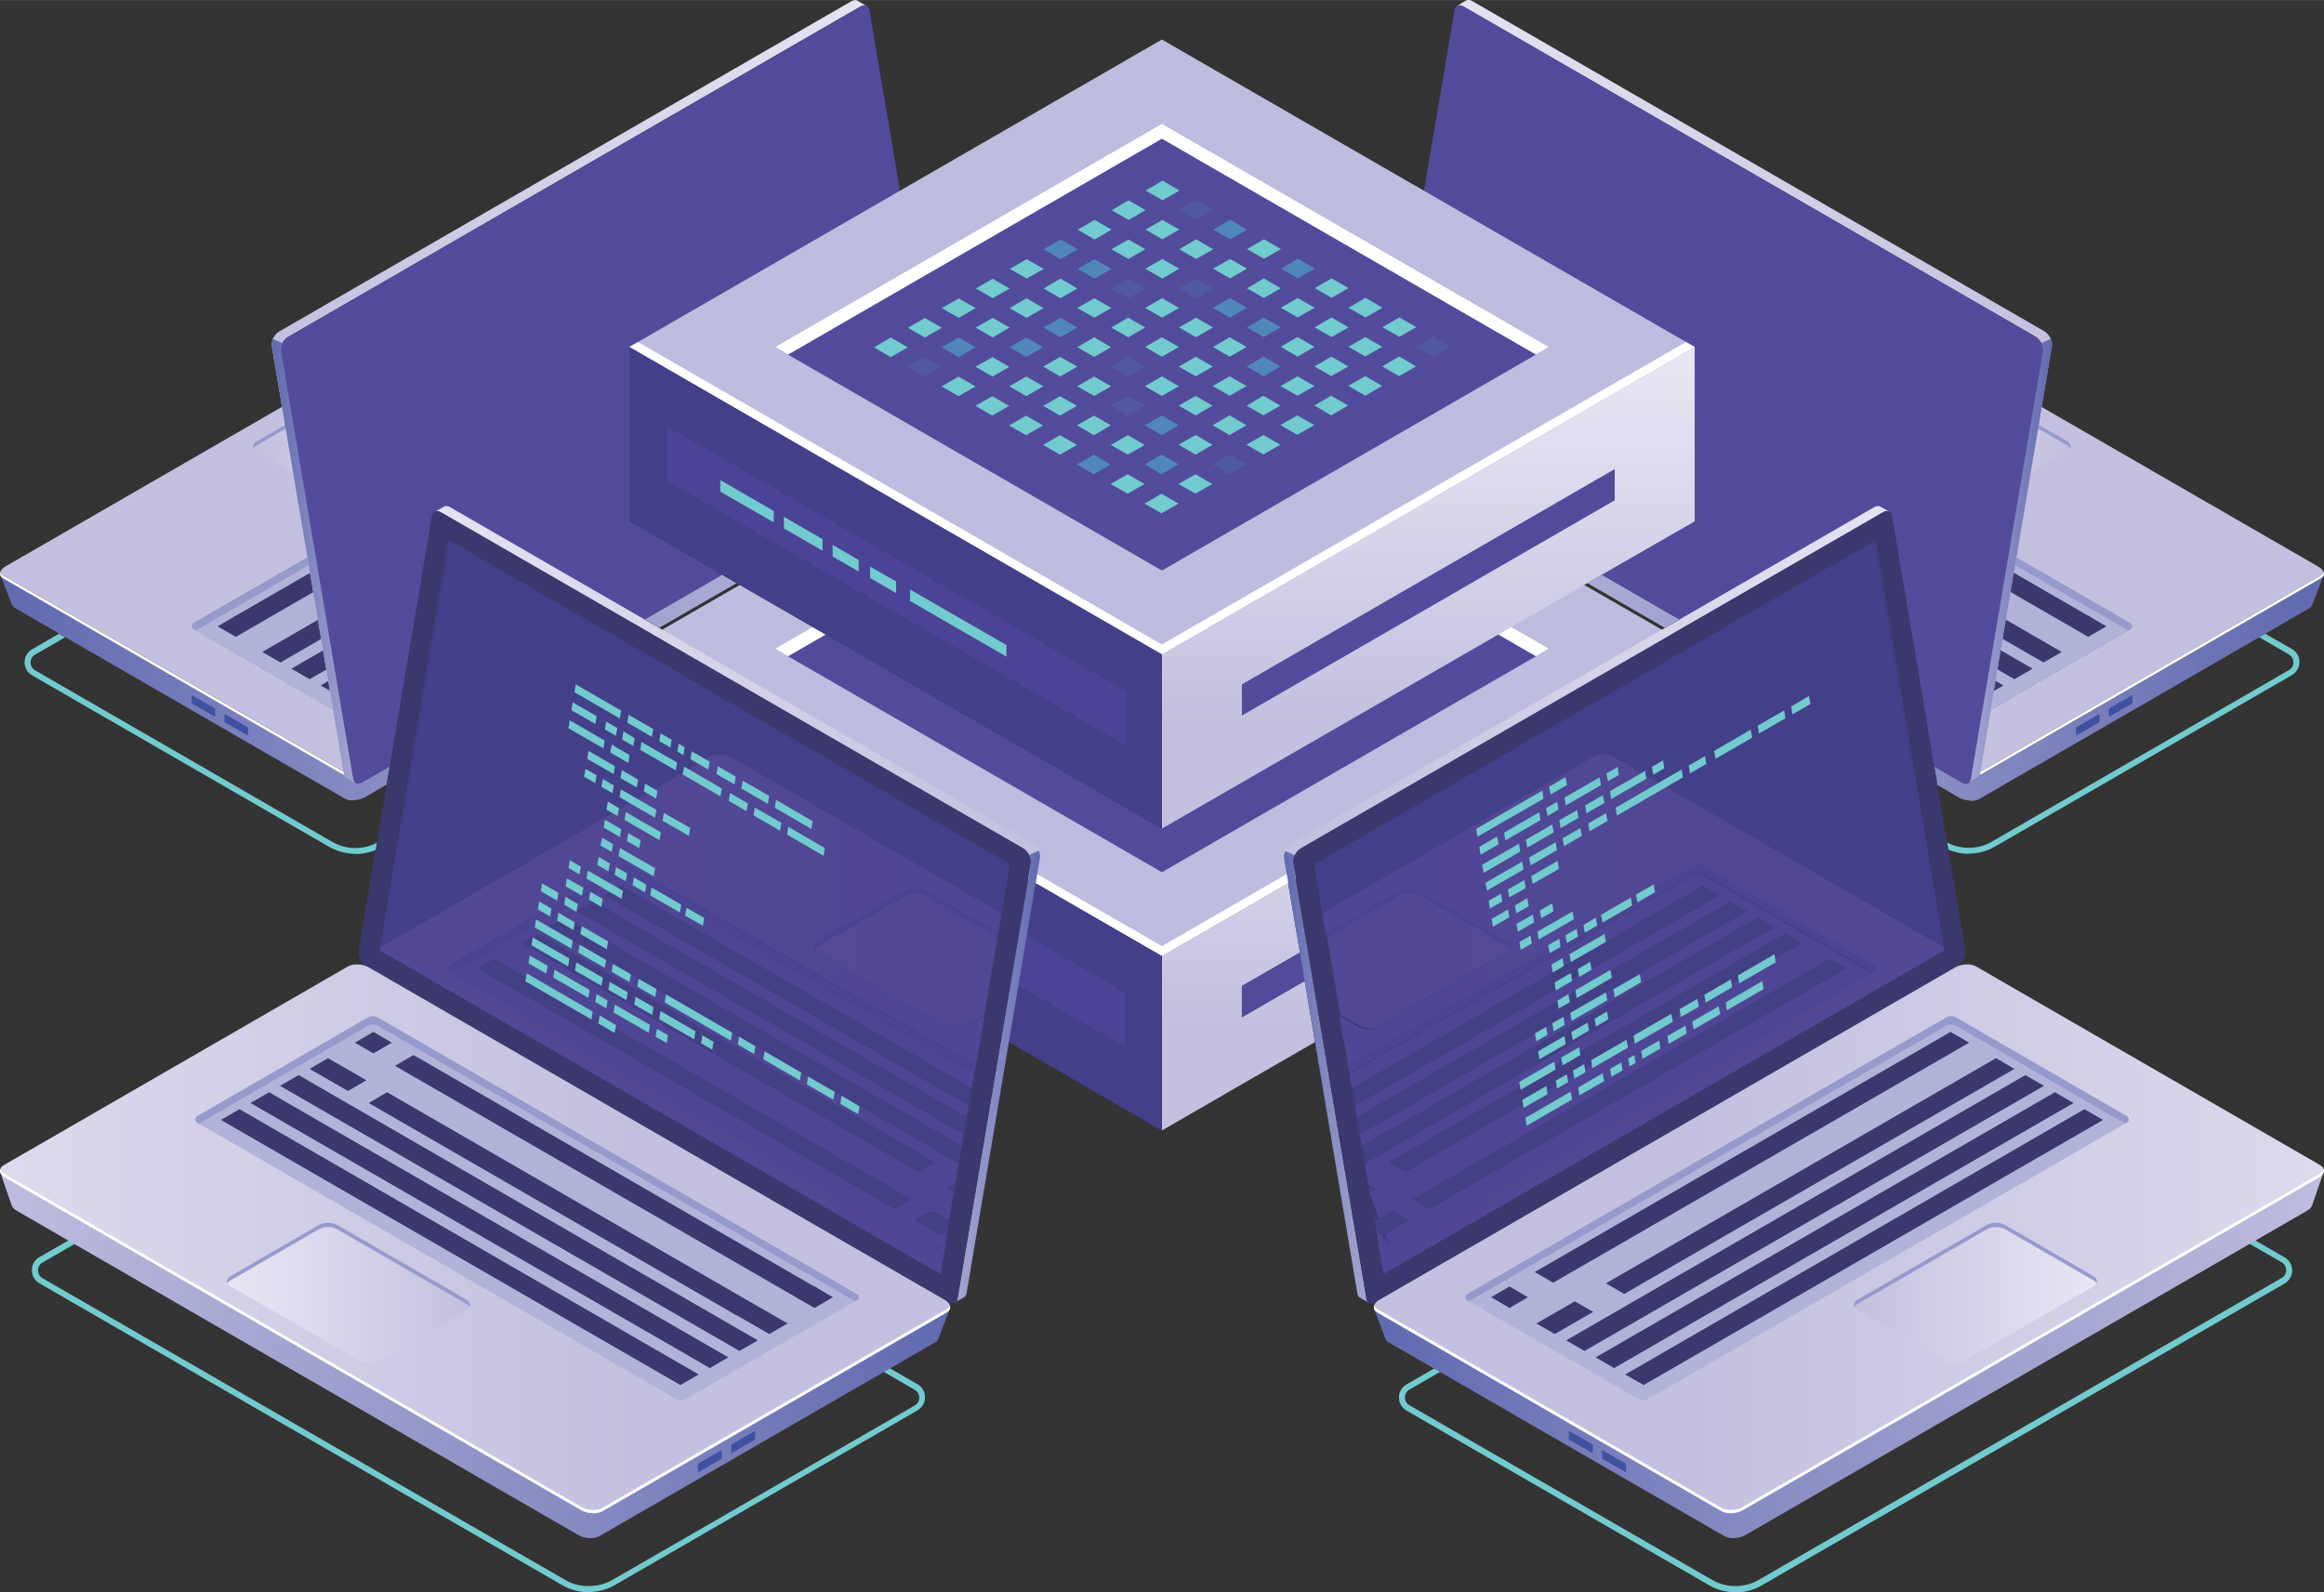 <?xml version="1.0" encoding="UTF-8"?>
<!DOCTYPE svg PUBLIC "-//W3C//DTD SVG 1.1//EN" "http://www.w3.org/Graphics/SVG/1.1/DTD/svg11.dtd">
<!-- Creator: CorelDRAW -->
<svg xmlns="http://www.w3.org/2000/svg" xml:space="preserve" width="5.069in" height="3.474in" version="1.1" style="shape-rendering:geometricPrecision; text-rendering:geometricPrecision; image-rendering:optimizeQuality; fill-rule:evenodd; clip-rule:evenodd"
viewBox="0 0 112.45 77.06"
 xmlns:xlink="http://www.w3.org/1999/xlink"
 xmlns:xodm="http://www.corel.com/coreldraw/odm/2003">
 <rect x="0" y="0" width="112.45" height="77.06" fill="#333333" stroke="none"/>
 <defs>
  <style type="text/css">
   <![CDATA[
    .fil3 {fill:white;fill-rule:nonzero}
    .fil18 {fill:#BFBDDF;fill-rule:nonzero}
    .fil5 {fill:#B1B3D9;fill-rule:nonzero}
    .fil6 {fill:#979ACC;fill-rule:nonzero}
    .fil22 {fill:#72CBCE;fill-rule:nonzero}
    .fil25 {fill:#5186BA;fill-rule:nonzero}
    .fil24 {fill:#5058A4;fill-rule:nonzero}
    .fil11 {fill:#524B9C;fill-rule:nonzero}
    .fil36 {fill:#4E4695;fill-rule:nonzero}
    .fil21 {fill:#4B4395;fill-rule:nonzero}
    .fil35 {fill:#4B4393;fill-rule:nonzero}
    .fil4 {fill:#3E51A0;fill-rule:nonzero}
    .fil20 {fill:#433F89;fill-rule:nonzero}
    .fil37 {fill:#433F85;fill-rule:nonzero}
    .fil7 {fill:#3A386D;fill-rule:nonzero}
    .fil8 {fill:url(#id0)}
    .fil29 {fill:url(#id1)}
    .fil43 {fill:url(#id2)}
    .fil41 {fill:url(#id3)}
    .fil15 {fill:url(#id4)}
    .fil23 {fill:url(#id5)}
    .fil31 {fill:url(#id6)}
    .fil10 {fill:url(#id7)}
    .fil17 {fill:url(#id8)}
    .fil19 {fill:url(#id9)}
    .fil34 {fill:url(#id10)}
    .fil13 {fill:url(#id11)}
    .fil32 {fill:url(#id12)}
    .fil28 {fill:url(#id13)}
    .fil46 {fill:url(#id14)}
    .fil9 {fill:url(#id15)}
    .fil45 {fill:url(#id16)}
    .fil27 {fill:url(#id17)}
    .fil16 {fill:url(#id18)}
    .fil44 {fill:url(#id19)}
    .fil1 {fill:url(#id20)}
    .fil40 {fill:url(#id21)}
    .fil39 {fill:url(#id22)}
    .fil33 {fill:url(#id23)}
    .fil42 {fill:url(#id24)}
    .fil30 {fill:url(#id25)}
    .fil14 {fill:url(#id26)}
    .fil2 {fill:url(#id27)}
    .fil26 {fill:url(#id28)}
    .fil12 {fill:url(#id29)}
    .fil0 {fill:url(#id30)}
    .fil38 {fill:url(#id31)}
   ]]>
  </style>
  <linearGradient id="id0" gradientUnits="userSpaceOnUse" x1="12.31" y1="21.03" x2="23.76" y2="21.03">
   <stop offset="0" style="stop-opacity:1; stop-color:#C4C1E0"/>
   <stop offset="1" style="stop-opacity:1; stop-color:#E9E7F4"/>
  </linearGradient>
  <linearGradient id="id1" gradientUnits="userSpaceOnUse" x1="66.48" y1="61.49" x2="112.43" y2="61.49">
   <stop offset="0" style="stop-opacity:1; stop-color:#606AAF"/>
   <stop offset="1" style="stop-opacity:1; stop-color:#BFBDDF"/>
  </linearGradient>
  <linearGradient id="id2" gradientUnits="userSpaceOnUse" xlink:href="#id0" x1="22.68" y1="62.57" x2="11.03" y2="62.57">
  </linearGradient>
  <linearGradient id="id3" gradientUnits="userSpaceOnUse" xlink:href="#id1" x1="45.97" y1="61.49" x2="0.01" y2="61.49">
  </linearGradient>
  <linearGradient id="id4" gradientUnits="userSpaceOnUse" xlink:href="#id0" x1="100.14" y1="21.03" x2="88.69" y2="21.03">
  </linearGradient>
  <linearGradient id="id5" gradientUnits="userSpaceOnUse" xlink:href="#id0" x1="69.11" y1="34.9" x2="69.11" y2="17.29">
  </linearGradient>
  <linearGradient id="id6" gradientUnits="userSpaceOnUse" xlink:href="#id0" x1="89.77" y1="62.57" x2="101.42" y2="62.57">
  </linearGradient>
  <linearGradient id="id7" gradientUnits="userSpaceOnUse" xlink:href="#id1" x1="13.17" y1="27.15" x2="18.65" y2="27.15">
  </linearGradient>
  <linearGradient id="id8" gradientUnits="userSpaceOnUse" xlink:href="#id1" x1="99.28" y1="27.15" x2="93.8" y2="27.15">
  </linearGradient>
  <linearGradient id="id9" gradientUnits="userSpaceOnUse" xlink:href="#id0" x1="69.11" y1="49.5" x2="69.11" y2="31.89">
  </linearGradient>
  <linearGradient id="id10" gradientUnits="userSpaceOnUse" x1="61.33" y1="46.4" x2="73.1" y2="46.4">
   <stop offset="0" style="stop-opacity:1; stop-color:#4F4695"/>
   <stop offset="1" style="stop-opacity:1; stop-color:#544996"/>
  </linearGradient>
  <linearGradient id="id11" gradientUnits="userSpaceOnUse" xlink:href="#id1" x1="112.44" y1="26.02" x2="67.28" y2="26.02">
  </linearGradient>
  <linearGradient id="id12" gradientUnits="userSpaceOnUse" xlink:href="#id10" x1="64.35" y1="49.77" x2="110.33" y2="49.77">
  </linearGradient>
  <linearGradient id="id13" gradientUnits="userSpaceOnUse" xlink:href="#id1" x1="62.13" y1="52.11" x2="67.7" y2="52.11">
  </linearGradient>
  <linearGradient id="id14" gradientUnits="userSpaceOnUse" xlink:href="#id10" x1="51.12" y1="46.4" x2="39.35" y2="46.4">
  </linearGradient>
  <linearGradient id="id15" gradientUnits="userSpaceOnUse" xlink:href="#id0" x1="13.19" y1="18.95" x2="45.12" y2="18.95">
  </linearGradient>
  <linearGradient id="id16" gradientUnits="userSpaceOnUse" xlink:href="#id10" x1="51.1" y1="46.4" x2="39.41" y2="46.4">
  </linearGradient>
  <linearGradient id="id17" gradientUnits="userSpaceOnUse" xlink:href="#id0" x1="62.15" y1="43.77" x2="94.66" y2="43.77">
  </linearGradient>
  <linearGradient id="id18" gradientUnits="userSpaceOnUse" xlink:href="#id0" x1="99.26" y1="18.95" x2="67.32" y2="18.95">
  </linearGradient>
  <linearGradient id="id19" gradientUnits="userSpaceOnUse" xlink:href="#id10" x1="48.1" y1="49.77" x2="2.12" y2="49.77">
  </linearGradient>
  <linearGradient id="id20" gradientUnits="userSpaceOnUse" xlink:href="#id1" x1="0.01" y1="26.02" x2="45.17" y2="26.02">
  </linearGradient>
  <linearGradient id="id21" gradientUnits="userSpaceOnUse" xlink:href="#id1" x1="50.32" y1="52.11" x2="44.75" y2="52.11">
  </linearGradient>
  <linearGradient id="id22" gradientUnits="userSpaceOnUse" xlink:href="#id0" x1="50.3" y1="43.77" x2="17.79" y2="43.77">
  </linearGradient>
  <linearGradient id="id23" gradientUnits="userSpaceOnUse" xlink:href="#id10" x1="61.35" y1="46.4" x2="73.04" y2="46.4">
  </linearGradient>
  <linearGradient id="id24" gradientUnits="userSpaceOnUse" xlink:href="#id0" x1="30.5" y1="59.96" x2="-15.31" y2="59.96">
  </linearGradient>
  <linearGradient id="id25" gradientUnits="userSpaceOnUse" xlink:href="#id0" x1="81.95" y1="59.96" x2="127.76" y2="59.96">
  </linearGradient>
  <linearGradient id="id26" gradientUnits="userSpaceOnUse" xlink:href="#id0" x1="97.26" y1="24.51" x2="52.21" y2="24.51">
  </linearGradient>
  <linearGradient id="id27" gradientUnits="userSpaceOnUse" xlink:href="#id0" x1="15.19" y1="24.51" x2="60.24" y2="24.51">
  </linearGradient>
  <radialGradient id="id28" gradientUnits="userSpaceOnUse" gradientTransform="matrix(7.64 -0 -0 -7.63973E+000 -1500 -426)" cx="225.85" cy="-49.33" r="21.61" fx="225.85" fy="-49.33">
   <stop offset="0" style="stop-opacity:1; stop-color:#72CBCE"/>
   <stop offset="1" style="stop-opacity:1; stop-color:#72CBCE"/>
  </radialGradient>
  <radialGradient id="id29" gradientUnits="userSpaceOnUse" gradientTransform="matrix(19.36 -0 -0 -1.93598E+001 -4144 -1004)" xlink:href="#id28" cx="225.68" cy="-49.3" r="8.53" fx="225.68" fy="-49.3">
  </radialGradient>
  <radialGradient id="id30" gradientUnits="userSpaceOnUse" gradientTransform="matrix(19.36 -0 -0 -1.93598E+001 -4142 -1004)" xlink:href="#id28" cx="225.61" cy="-49.3" r="8.53" fx="225.61" fy="-49.3">
  </radialGradient>
  <radialGradient id="id31" gradientUnits="userSpaceOnUse" gradientTransform="matrix(7.64 -0 -0 -7.63967E+000 -1499 -426)" xlink:href="#id28" cx="225.83" cy="-49.33" r="21.61" fx="225.83" fy="-49.33">
  </radialGradient>
 </defs>
 <g id="Layer_x0020_1">
  <g id="_105553295209024">
   <path class="fil0" d="M17.19 41.32c-0.44,0 -0.87,-0.12 -1.25,-0.33l-14.39 -8.31c-0.23,-0.13 -0.36,-0.37 -0.36,-0.63 0,-0.26 0.14,-0.5 0.36,-0.63l1.31 -0.75 0.29 0.17 -1.45 0.84c-0.14,0.08 -0.22,0.22 -0.22,0.38 0,0.16 0.08,0.3 0.22,0.38l14.39 8.31c0.33,0.19 0.72,0.29 1.11,0.29 0.37,0 0.73,-0.09 1.05,-0.26l-0.06 0.35c-0.31,0.13 -0.65,0.2 -0.99,0.2z"/>
   <path class="fil1" d="M17.1 38.74c-0.16,0 -0.31,-0.03 -0.43,-0.1l-13.52 -7.81 -0.29 -0.17 -2.14 -1.24c-0.08,-0.05 -0.13,-0.11 -0.15,-0.17l-0 0 -0.54 -1.4c0.03,0.05 0.07,0.1 0.14,0.14l0 0c0,0 0,0 0,0 0,0 0,0 0,0 0,0 0,0 0,0l16.35 9.44c0.04,0.02 0.09,0.04 0.14,0.06 0.03,0.07 0.07,0.13 0.13,0.15l-0 0 0.4 0.23c0.04,0.02 0.08,0.04 0.13,0.04 0.06,0 0.13,-0.02 0.2,-0.06l1.34 -0.78 -0.15 0.9 -1.05 0.61c-0.16,0.09 -0.36,0.14 -0.56,0.14zm14.8 -8.36l-0.7 -0.41 3.74 -2.16 0.7 0.41 -3.74 2.16z"/>
   <path class="fil2" d="M16.67 37.51c-0.05,-0.02 -0.1,-0.04 -0.14,-0.06 0.04,0.02 0.09,0.04 0.14,0.06zm-0.03 -0.17c-0.04,-0.01 -0.08,-0.03 -0.11,-0.05l-16.35 -9.44c-0.09,-0.05 -0.14,-0.11 -0.16,-0.18 -0.04,0.12 0.01,0.24 0.15,0.33 -0.07,-0.04 -0.12,-0.09 -0.14,-0.14 -0.07,-0.14 0.01,-0.31 0.22,-0.44l13.41 -7.74 1.23 7.3 -5.5 3.17c-0.06,0.03 -0.09,0.09 -0.09,0.15 0,0.06 0.03,0.12 0.09,0.15l6.74 3.89 0.5 2.99zm-16.46 -9.33c-0,-0 -0,-0 -0,-0 0,0 0,0 0,0zm-0 -0c-0,-0 -0,-0 -0,-0 0,0 0,0 0,0z"/>
   <path class="fil3" d="M44.93 21.43l-27.4 15.82c-0.3,0.17 -0.75,0.19 -1.01,0.04l-16.35 -9.44c-0.09,-0.05 -0.14,-0.11 -0.16,-0.18 -0.04,0.12 0.01,0.25 0.16,0.33l16.35 9.44c0.26,0.15 0.71,0.13 1.01,-0.04l27.4 -15.82c0.2,-0.12 0.28,-0.27 0.23,-0.41 -0.03,0.09 -0.11,0.18 -0.23,0.25z"/>
   <path class="fil4" d="M9.27 33.99l0 -0.3c0,-0.03 0.02,-0.04 0.04,-0.03l1.06 0.61c0.02,0.01 0.04,0.05 0.04,0.07l0 0.3c0,0.03 -0.02,0.04 -0.04,0.03l-1.06 -0.61c-0.02,-0.01 -0.04,-0.05 -0.04,-0.07z"/>
   <path class="fil4" d="M10.86 34.9l0 -0.3c0,-0.03 0.02,-0.04 0.04,-0.03l1.06 0.61c0.02,0.01 0.04,0.05 0.04,0.07l0 0.3c0,0.03 -0.02,0.04 -0.04,0.03l-1.06 -0.61c-0.02,-0.01 -0.04,-0.05 -0.04,-0.07z"/>
   <path class="fil5" d="M9.39 30.16l22.77 -13.14c0.15,-0.09 0.34,-0.09 0.49,0l8.11 4.69c0.12,0.07 0.12,0.24 0,0.3l-22.76 13.14c-0.15,0.09 -0.34,0.09 -0.49,0l-8.12 -4.68c-0.12,-0.07 -0.12,-0.24 0,-0.3z"/>
   <path class="fil6" d="M9.39 30.46l0.08 0.05 22.68 -13.1c0.15,-0.09 0.34,-0.09 0.49,0l8.03 4.64 0.08 -0.05c0.12,-0.07 0.12,-0.24 0,-0.3l-8.11 -4.69c-0.15,-0.09 -0.34,-0.09 -0.49,0l-22.77 13.14c-0.12,0.07 -0.12,0.24 0,0.3z"/>
   <polygon class="fil7" points="33.26,18.2 12.29,30.31 11.25,29.89 32.38,17.69 "/>
   <polygon class="fil7" points="35.42,19.45 16.87,30.16 15.99,29.65 34.54,18.94 "/>
   <polygon class="fil7" points="36.82,20.26 14.98,32.87 14.1,32.36 35.94,19.75 "/>
   <polygon class="fil7" points="38.22,21.07 16.39,33.68 15.51,33.17 37.35,20.56 "/>
   <polygon class="fil7" points="39.63,21.88 17.79,34.49 16.91,33.98 38.75,21.37 "/>
   <polygon class="fil7" points="12.29,30.31 11.41,30.82 10.53,30.31 11.41,29.8 "/>
   <polygon class="fil7" points="17.93,29.54 13.57,32.06 12.69,31.55 17.09,29.01 "/>
   <path class="fil8" d="M17.5 24.27l6.14 -3.54c0.24,-0.14 0.24,-0.36 0,-0.5l-4.2 -2.42c-0.24,-0.14 -0.63,-0.14 -0.87,0l-6.14 3.54c-0.24,0.14 -0.24,0.36 0,0.5l4.2 2.42c0.24,0.14 0.63,0.14 0.87,0z"/>
   <path class="fil6" d="M12.43 21.55l6.14 -3.54c0.24,-0.14 0.63,-0.14 0.87,0l4.2 2.42c0.07,0.04 0.12,0.09 0.15,0.15 0.06,-0.12 0.02,-0.26 -0.15,-0.35l-4.2 -2.42c-0.24,-0.14 -0.63,-0.14 -0.87,0l-6.14 3.54c-0.17,0.1 -0.21,0.23 -0.15,0.35 0.03,-0.05 0.08,-0.11 0.15,-0.15z"/>
   <path class="fil9" d="M17.19 37.89l-0.4 -0.23 0 0c-0.06,-0.02 -0.11,-0.08 -0.13,-0.15 -0.01,-0.02 -0.01,-0.04 -0.02,-0.06l-0.02 -0.11 -3.47 -20.6c-0.04,-0.24 0.13,-0.57 0.36,-0.7l27.68 -15.98c0.07,-0.04 0.14,-0.06 0.19,-0.06 0.05,0 0.09,0.01 0.13,0.04l-0 -0 0.41 0.24c-0.03,-0.02 -0.07,-0.02 -0.1,-0.02 -0.06,0 -0.13,0.02 -0.2,0.06l-27.68 15.98c-0.23,0.13 -0.4,0.47 -0.36,0.7l3.49 20.71c0.02,0.09 0.05,0.15 0.11,0.19z"/>
   <path class="fil10" d="M13.67 16.6l-0.46 -0.2c-0.05,0.12 -0.08,0.24 -0.06,0.34l3.49 20.71c0.02,0.11 0.07,0.18 0.15,0.21l-0 0 0.41 0.24 0.07 -0.38 -0.02 0.01 1.39 -0.8 -4.97 -20.12z"/>
   <path class="fil11" d="M45.2 21.89l-27.68 15.98c-0.21,0.12 -0.4,0.05 -0.43,-0.17l-3.49 -20.71c-0.04,-0.24 0.13,-0.57 0.36,-0.7l27.68 -15.98c0.21,-0.12 0.4,-0.05 0.43,0.17l3.49 20.71c0.04,0.24 -0.13,0.57 -0.36,0.7z"/>
   <path class="fil12" d="M95.26 41.32c-0.34,0 -0.68,-0.07 -0.99,-0.2l-0.06 -0.35c0.32,0.17 0.69,0.26 1.05,0.26 0.39,0 0.77,-0.1 1.1,-0.29l14.39 -8.31c0.14,-0.08 0.22,-0.22 0.22,-0.38 0,-0.16 -0.08,-0.3 -0.22,-0.38l-1.45 -0.84 0.29 -0.17 1.31 0.75c0.23,0.13 0.36,0.36 0.36,0.63 0,0.26 -0.14,0.5 -0.36,0.63l-14.39 8.31c-0.38,0.22 -0.81,0.33 -1.25,0.33z"/>
   <path class="fil13" d="M95.35 38.74c-0.19,0 -0.4,-0.05 -0.56,-0.14l-1.05 -0.61 -0.15 -0.9 1.34 0.78c0.07,0.04 0.14,0.06 0.2,0.06 0.05,0 0.09,-0.01 0.13,-0.04l0.4 -0.23 -0 0c0.06,-0.02 0.11,-0.08 0.13,-0.15 0.05,-0.02 0.1,-0.04 0.14,-0.06l16.35 -9.44c0,-0 0,-0 0,-0 0,0 0,-0 0,-0 0,-0 0,-0 0,-0 0,0 0,-0 0,-0 0,-0 0,-0 0,-0 0,0 0,0 0,0 0.07,-0.04 0.11,-0.09 0.14,-0.14l-0.54 1.4 -0 -0c-0.02,0.06 -0.07,0.12 -0.15,0.17l-2.14 1.24 -0.29 0.17 -13.52 7.81c-0.11,0.07 -0.27,0.1 -0.43,0.1zm-14.8 -8.36l-3.74 -2.16 0.7 -0.41 3.74 2.16 -0.7 0.41z"/>
   <path class="fil14" d="M95.78 37.51c0.05,-0.02 0.1,-0.04 0.14,-0.06 -0.04,0.02 -0.09,0.04 -0.14,0.06zm0.03 -0.17l0.5 -2.99 6.74 -3.89c0.12,-0.07 0.12,-0.24 0,-0.3l-5.5 -3.17 1.23 -7.3 13.41 7.74c0.22,0.13 0.29,0.3 0.22,0.44 -0.03,0.05 -0.07,0.1 -0.14,0.14 0.14,-0.09 0.19,-0.21 0.15,-0.33 -0.02,0.07 -0.07,0.13 -0.16,0.18l-16.35 9.44c-0.03,0.02 -0.07,0.04 -0.11,0.05zm16.46 -9.33c0,-0 0,-0 0,-0 -0,0 -0,0 -0,0zm0 -0c0,-0 0,-0 0,-0 -0,0 -0,0 -0,0zm0 -0c0,-0 0,-0 0,-0 -0,0 -0,0 -0,0z"/>
   <path class="fil3" d="M67.52 21.43l27.4 15.82c0.3,0.17 0.75,0.19 1.01,0.04l16.35 -9.44c0.08,-0.05 0.14,-0.11 0.16,-0.18 0.04,0.12 -0.01,0.25 -0.16,0.33l-16.35 9.44c-0.26,0.15 -0.71,0.13 -1.01,-0.04l-27.4 -15.82c-0.2,-0.12 -0.28,-0.27 -0.23,-0.41 0.03,0.09 0.11,0.18 0.23,0.25z"/>
   <path class="fil4" d="M103.18 33.99l0 -0.3c0,-0.03 -0.02,-0.04 -0.04,-0.03l-1.06 0.61c-0.02,0.01 -0.04,0.05 -0.04,0.07l0 0.3c0,0.03 0.02,0.04 0.04,0.03l1.06 -0.61c0.02,-0.01 0.04,-0.05 0.04,-0.07z"/>
   <path class="fil4" d="M101.59 34.9l0 -0.3c0,-0.03 -0.02,-0.04 -0.04,-0.03l-1.06 0.61c-0.02,0.01 -0.04,0.05 -0.04,0.07l0 0.3c0,0.03 0.02,0.04 0.04,0.03l1.06 -0.61c0.02,-0.01 0.04,-0.05 0.04,-0.07z"/>
   <path class="fil5" d="M103.06 30.16l-22.77 -13.14c-0.15,-0.09 -0.34,-0.09 -0.49,0l-8.11 4.69c-0.12,0.07 -0.12,0.24 0,0.3l22.76 13.14c0.15,0.09 0.34,0.09 0.49,0l8.12 -4.68c0.12,-0.07 0.12,-0.24 0,-0.3z"/>
   <path class="fil6" d="M103.06 30.46l-0.08 0.05 -22.68 -13.1c-0.15,-0.09 -0.34,-0.09 -0.49,0l-8.03 4.64 -0.08 -0.05c-0.12,-0.07 -0.12,-0.24 0,-0.3l8.11 -4.69c0.15,-0.09 0.34,-0.09 0.49,0l22.77 13.14c0.12,0.07 0.12,0.24 0,0.3z"/>
   <polygon class="fil7" points="79.19,18.2 100.16,30.31 101.2,29.89 80.07,17.69 "/>
   <polygon class="fil7" points="77.03,19.45 95.58,30.16 96.46,29.65 77.91,18.94 "/>
   <polygon class="fil7" points="75.63,20.26 97.47,32.87 98.35,32.36 76.51,19.75 "/>
   <polygon class="fil7" points="74.22,21.07 96.06,33.68 96.94,33.17 75.1,20.56 "/>
   <polygon class="fil7" points="72.82,21.88 94.66,34.49 95.54,33.98 73.7,21.37 "/>
   <polygon class="fil7" points="100.16,30.31 101.04,30.82 101.92,30.31 101.04,29.8 "/>
   <polygon class="fil7" points="94.51,29.54 98.88,32.06 99.76,31.55 95.36,29.01 "/>
   <path class="fil15" d="M94.95 24.27l-6.14 -3.54c-0.24,-0.14 -0.24,-0.36 0,-0.5l4.2 -2.42c0.24,-0.14 0.63,-0.14 0.87,0l6.14 3.54c0.24,0.14 0.24,0.36 0,0.5l-4.2 2.42c-0.24,0.14 -0.63,0.14 -0.87,0z"/>
   <path class="fil6" d="M100.02 21.55l-6.14 -3.54c-0.24,-0.14 -0.63,-0.14 -0.87,0l-4.2 2.42c-0.07,0.04 -0.12,0.09 -0.15,0.15 -0.06,-0.12 -0.02,-0.26 0.15,-0.35l4.2 -2.42c0.24,-0.14 0.63,-0.14 0.87,0l6.14 3.54c0.17,0.1 0.21,0.23 0.15,0.35 -0.03,-0.05 -0.08,-0.11 -0.15,-0.15z"/>
   <path class="fil16" d="M95.25 37.89c0.05,-0.04 0.09,-0.1 0.11,-0.19l3.49 -20.71c0.04,-0.24 -0.13,-0.57 -0.36,-0.7l-27.68 -15.98c-0.07,-0.04 -0.14,-0.06 -0.2,-0.06 -0.04,0 -0.07,0.01 -0.1,0.02l0.41 -0.24 -0 0c0.04,-0.02 0.08,-0.04 0.13,-0.04 0.06,0 0.12,0.02 0.19,0.06l27.68 15.98c0.23,0.13 0.4,0.47 0.36,0.7l-3.49 20.71c-0,0.02 -0.01,0.04 -0.02,0.06 -0.03,0.07 -0.07,0.13 -0.13,0.15l0 0 -0.4 0.23z"/>
   <path class="fil17" d="M98.77 16.6l0.46 -0.2c0.05,0.12 0.08,0.24 0.06,0.34l-3.49 20.71c-0.02,0.11 -0.07,0.18 -0.15,0.21l0 0 -0.41 0.24 -0.07 -0.38 0.02 0.01 -1.39 -0.8 4.97 -20.12z"/>
   <path class="fil11" d="M67.25 21.89l27.68 15.98c0.21,0.12 0.4,0.05 0.43,-0.17l3.49 -20.71c0.04,-0.24 -0.13,-0.57 -0.36,-0.7l-27.68 -15.98c-0.21,-0.12 -0.4,-0.05 -0.43,0.17l-3.49 20.71c-0.04,0.24 0.13,0.57 0.36,0.7z"/>
   <polygon class="fil18" points="56.22,46.27 30.45,31.39 56.22,16.52 82,31.39 "/>
   <polygon class="fil11" points="56.22,42.21 37.49,31.39 56.22,20.58 74.96,31.39 "/>
   <polygon class="fil3" points="56.22,21.31 74.32,31.76 74.96,31.39 56.22,20.58 37.49,31.39 38.13,31.76 "/>
   <polygon class="fil19" points="56.22,46.27 56.22,54.71 63.63,50.43 63.13,47.47 60.09,49.23 60.09,47.72 62.9,46.1 62.33,42.75 "/>
   <polygon class="fil7" points="30.45,31.39 30.45,39.83 56.22,54.71 56.22,46.27 "/>
   <polygon class="fil3" points="56.22,45.79 30.87,31.15 30.45,31.39 56.22,46.27 82,31.39 81.58,31.15 "/>
   <polygon class="fil11" points="78.13,37.3 78.13,38.81 60.09,49.23 60.09,47.72 "/>
   <polygon class="fil20" points="56.22,54.71 48.82,50.43 49.28,47.7 54.48,50.7 54.48,48.05 49.69,45.28 50.12,42.75 56.22,46.27 "/>
   <polygon class="fil21" points="54.48,50.7 49.28,47.7 49.69,45.28 54.48,48.05 "/>
   <polygon class="fil22" points="48.7,45.82 44.04,43.13 44.03,43.69 48.7,46.38 "/>
   <polygon class="fil22" points="43.36,42.75 42.1,42.02 42.1,42.57 43.36,43.3 "/>
   <polygon class="fil22" points="37.44,39.33 34.85,37.83 34.85,38.39 37.44,39.89 "/>
   <polygon class="fil22" points="39.8,40.69 37.93,39.61 37.93,40.17 39.8,41.25 "/>
   <polygon class="fil22" points="41.55,41.7 40.29,40.97 40.29,41.53 41.55,42.26 "/>
   <polygon class="fil22" points="56.25,24.29 55.43,23.82 56.25,23.35 57.07,23.82 "/>
   <polygon class="fil22" points="61.16,27.13 60.34,26.65 61.16,26.18 61.98,26.65 "/>
   <polygon class="fil22" points="64.43,29.02 63.62,28.54 64.43,28.07 65.25,28.54 "/>
   <polygon class="fil22" points="66.07,29.96 65.25,29.49 66.07,29.02 66.89,29.49 "/>
   <polygon class="fil22" points="67.71,30.91 66.89,30.43 67.71,29.96 68.53,30.43 "/>
   <polygon class="fil22" points="54.61,25.24 53.79,24.77 54.61,24.3 55.43,24.77 "/>
   <polygon class="fil22" points="56.24,26.19 55.43,25.71 56.24,25.24 57.06,25.71 "/>
   <polygon class="fil22" points="57.88,27.13 57.06,26.66 57.88,26.19 58.7,26.66 "/>
   <polygon class="fil22" points="59.52,28.08 58.7,27.6 59.52,27.13 60.34,27.6 "/>
   <polygon class="fil22" points="61.15,29.02 60.34,28.55 61.15,28.08 61.97,28.55 "/>
   <polygon class="fil22" points="62.79,29.97 61.97,29.49 62.79,29.02 63.61,29.49 "/>
   <polygon class="fil22" points="64.43,30.91 63.61,30.44 64.43,29.97 65.25,30.44 "/>
   <polygon class="fil22" points="66.06,31.86 65.25,31.38 66.06,30.91 66.88,31.38 "/>
   <polygon class="fil22" points="67.7,32.8 66.88,32.33 67.7,31.86 68.52,32.33 "/>
   <polygon class="fil22" points="52.96,26.19 52.15,25.72 52.96,25.24 53.78,25.72 "/>
   <polygon class="fil22" points="54.6,27.13 53.78,26.66 54.6,26.19 55.42,26.66 "/>
   <polygon class="fil22" points="56.24,28.08 55.42,27.61 56.24,27.13 57.06,27.61 "/>
   <polygon class="fil22" points="62.78,31.86 61.97,31.39 62.78,30.91 63.6,31.39 "/>
   <polygon class="fil22" points="64.42,32.8 63.6,32.33 64.42,31.86 65.24,32.33 "/>
   <polygon class="fil22" points="66.06,33.75 65.24,33.28 66.06,32.8 66.88,33.28 "/>
   <polygon class="fil22" points="56.23,29.97 55.41,29.5 56.23,29.03 57.05,29.5 "/>
   <polygon class="fil22" points="57.87,30.92 57.05,30.45 57.87,29.97 58.69,30.45 "/>
   <polygon class="fil22" points="59.5,31.86 58.69,31.39 59.5,30.92 60.32,31.39 "/>
   <polygon class="fil22" points="62.78,33.75 61.96,33.28 62.78,32.81 63.6,33.28 "/>
   <polygon class="fil22" points="64.41,34.7 63.6,34.23 64.41,33.75 65.23,34.23 "/>
   <polygon class="fil22" points="49.68,28.09 48.86,27.61 49.68,27.14 50.5,27.61 "/>
   <polygon class="fil22" points="51.31,29.03 50.5,28.56 51.31,28.09 52.13,28.56 "/>
   <polygon class="fil22" points="52.95,29.98 52.13,29.5 52.95,29.03 53.77,29.5 "/>
   <polygon class="fil22" points="54.59,30.92 53.77,30.45 54.59,29.98 55.41,30.45 "/>
   <polygon class="fil22" points="56.22,31.87 55.41,31.39 56.22,30.92 57.04,31.39 "/>
   <polygon class="fil22" points="57.86,32.81 57.04,32.34 57.86,31.87 58.68,32.34 "/>
   <polygon class="fil22" points="59.5,33.76 58.68,33.28 59.5,32.81 60.32,33.28 "/>
   <polygon class="fil22" points="61.13,34.7 60.32,34.23 61.13,33.76 61.95,34.23 "/>
   <polygon class="fil22" points="62.77,35.65 61.95,35.17 62.77,34.7 63.59,35.17 "/>
   <polygon class="fil22" points="48.03,29.04 47.22,28.56 48.03,28.09 48.85,28.56 "/>
   <polygon class="fil22" points="49.67,29.98 48.85,29.51 49.67,29.04 50.49,29.51 "/>
   <polygon class="fil22" points="52.94,31.87 52.13,31.4 52.94,30.93 53.76,31.4 "/>
   <polygon class="fil22" points="56.22,33.76 55.4,33.29 56.22,32.82 57.04,33.29 "/>
   <polygon class="fil22" points="57.85,34.71 57.04,34.23 57.85,33.76 58.67,34.23 "/>
   <polygon class="fil22" points="59.49,35.65 58.67,35.18 59.49,34.71 60.31,35.18 "/>
   <polygon class="fil22" points="61.13,36.6 60.31,36.12 61.13,35.65 61.95,36.12 "/>
   <polygon class="fil22" points="46.39,29.98 45.57,29.51 46.39,29.04 47.21,29.51 "/>
   <polygon class="fil22" points="48.03,30.93 47.21,30.46 48.03,29.98 48.85,30.46 "/>
   <polygon class="fil22" points="51.3,32.82 50.48,32.35 51.3,31.87 52.12,32.35 "/>
   <polygon class="fil22" points="52.94,33.76 52.12,33.29 52.94,32.82 53.76,33.29 "/>
   <polygon class="fil22" points="57.85,36.6 57.03,36.13 57.85,35.65 58.67,36.13 "/>
   <polygon class="fil22" points="44.75,30.93 43.93,30.46 44.75,29.99 45.57,30.46 "/>
   <polygon class="fil22" points="48.02,32.82 47.2,32.35 48.02,31.88 48.84,32.35 "/>
   <polygon class="fil22" points="49.66,33.77 48.84,33.3 49.66,32.82 50.48,33.3 "/>
   <polygon class="fil22" points="51.29,34.71 50.48,34.24 51.29,33.77 52.11,34.24 "/>
   <polygon class="fil22" points="52.93,35.66 52.11,35.19 52.93,34.71 53.75,35.19 "/>
   <polygon class="fil22" points="54.57,36.6 53.75,36.13 54.57,35.66 55.39,36.13 "/>
   <polygon class="fil22" points="57.84,38.49 57.02,38.02 57.84,37.55 58.66,38.02 "/>
   <polygon class="fil22" points="43.1,31.88 42.29,31.41 43.1,30.94 43.92,31.41 "/>
   <polygon class="fil22" points="46.38,33.77 45.56,33.3 46.38,32.83 47.2,33.3 "/>
   <polygon class="fil22" points="48.01,34.72 47.2,34.24 48.01,33.77 48.83,34.24 "/>
   <polygon class="fil22" points="49.65,35.66 48.83,35.19 49.65,34.72 50.47,35.19 "/>
   <polygon class="fil22" points="51.29,36.61 50.47,36.13 51.29,35.66 52.11,36.13 "/>
   <polygon class="fil22" points="54.56,38.5 53.74,38.02 54.56,37.55 55.38,38.02 "/>
   <polygon class="fil22" points="56.2,39.44 55.38,38.97 56.2,38.5 57.02,38.97 "/>
   <polygon class="fil18" points="56.22,31.67 30.45,16.79 56.22,1.91 82,16.79 "/>
   <polygon class="fil11" points="56.22,27.61 37.49,16.79 56.22,5.98 74.96,16.79 "/>
   <polygon class="fil3" points="56.22,6.71 74.32,17.16 74.96,16.79 56.22,5.98 37.49,16.79 38.13,17.16 "/>
   <polygon class="fil23" points="82,25.23 82,16.79 56.22,31.67 56.22,40.1 76.81,28.22 77.51,27.81 "/>
   <polygon class="fil7" points="30.45,16.79 30.45,25.22 56.22,40.1 56.22,31.67 "/>
   <polygon class="fil3" points="56.22,31.19 30.87,16.55 30.45,16.79 56.22,31.67 82,16.79 81.58,16.55 "/>
   <polygon class="fil11" points="78.13,22.7 78.13,24.21 60.09,34.63 60.09,33.12 "/>
   <path class="fil20" d="M56.22 40.1l-25.77 -14.88 0 -8.43 25.77 14.88 0 8.43zm-24.03 -19.52l0 2.66 22.28 12.86 0 -2.66 -22.28 -12.86z"/>
   <polygon class="fil21" points="54.48,36.1 32.2,23.24 32.2,20.58 54.48,33.44 "/>
   <polygon class="fil22" points="48.7,31.22 44.04,28.53 44.03,29.08 48.7,31.78 "/>
   <polygon class="fil22" points="43.36,28.14 42.1,27.42 42.1,27.97 43.36,28.7 "/>
   <polygon class="fil22" points="37.44,24.73 34.85,23.23 34.85,23.79 37.44,25.28 "/>
   <polygon class="fil22" points="39.8,26.09 37.93,25.01 37.93,25.57 39.8,26.65 "/>
   <polygon class="fil22" points="41.55,27.1 40.29,26.37 40.29,26.93 41.55,27.66 "/>
   <polygon class="fil22" points="56.25,9.69 55.43,9.22 56.25,8.74 57.07,9.22 "/>
   <polygon class="fil24" points="57.89,10.63 57.07,10.16 57.89,9.69 58.71,10.16 "/>
   <polygon class="fil25" points="59.52,11.58 58.71,11.11 59.52,10.63 60.34,11.11 "/>
   <polygon class="fil22" points="61.16,12.52 60.34,12.05 61.16,11.58 61.98,12.05 "/>
   <polygon class="fil25" points="62.8,13.47 61.98,13 62.8,12.52 63.62,13 "/>
   <polygon class="fil22" points="64.43,14.41 63.62,13.94 64.43,13.47 65.25,13.94 "/>
   <polygon class="fil22" points="66.07,15.36 65.25,14.89 66.07,14.41 66.89,14.89 "/>
   <polygon class="fil22" points="67.71,16.3 66.89,15.83 67.71,15.36 68.53,15.83 "/>
   <polygon class="fil24" points="69.34,17.25 68.53,16.78 69.34,16.3 70.16,16.78 "/>
   <polygon class="fil22" points="54.61,10.64 53.79,10.17 54.61,9.69 55.43,10.17 "/>
   <polygon class="fil22" points="56.24,11.58 55.43,11.11 56.24,10.64 57.06,11.11 "/>
   <polygon class="fil22" points="57.88,12.53 57.06,12.06 57.88,11.58 58.7,12.06 "/>
   <polygon class="fil22" points="59.52,13.47 58.7,13 59.52,12.53 60.34,13 "/>
   <polygon class="fil22" points="61.15,14.42 60.34,13.95 61.15,13.47 61.97,13.95 "/>
   <polygon class="fil22" points="62.79,15.36 61.97,14.89 62.79,14.42 63.61,14.89 "/>
   <polygon class="fil22" points="64.43,16.31 63.61,15.84 64.43,15.36 65.25,15.84 "/>
   <polygon class="fil22" points="66.06,17.25 65.25,16.78 66.06,16.31 66.88,16.78 "/>
   <polygon class="fil22" points="67.7,18.2 66.88,17.73 67.7,17.25 68.52,17.73 "/>
   <polygon class="fil22" points="52.96,11.59 52.15,11.11 52.96,10.64 53.78,11.11 "/>
   <polygon class="fil22" points="54.6,12.53 53.78,12.06 54.6,11.59 55.42,12.06 "/>
   <polygon class="fil22" points="56.24,13.48 55.42,13 56.24,12.53 57.06,13 "/>
   <polygon class="fil24" points="57.87,14.42 57.06,13.95 57.87,13.48 58.69,13.95 "/>
   <polygon class="fil25" points="59.51,15.37 58.69,14.89 59.51,14.42 60.33,14.89 "/>
   <polygon class="fil25" points="61.15,16.31 60.33,15.84 61.15,15.37 61.97,15.84 "/>
   <polygon class="fil22" points="62.78,17.26 61.97,16.78 62.78,16.31 63.6,16.78 "/>
   <polygon class="fil22" points="64.42,18.2 63.6,17.73 64.42,17.26 65.24,17.73 "/>
   <polygon class="fil22" points="66.06,19.15 65.24,18.67 66.06,18.2 66.88,18.67 "/>
   <polygon class="fil25" points="51.32,12.54 50.5,12.06 51.32,11.59 52.14,12.06 "/>
   <polygon class="fil25" points="52.96,13.48 52.14,13.01 52.96,12.54 53.78,13.01 "/>
   <polygon class="fil24" points="54.59,14.43 53.78,13.95 54.59,13.48 55.41,13.95 "/>
   <polygon class="fil22" points="56.23,15.37 55.41,14.9 56.23,14.43 57.05,14.9 "/>
   <polygon class="fil22" points="57.87,16.32 57.05,15.84 57.87,15.37 58.69,15.84 "/>
   <polygon class="fil22" points="59.5,17.26 58.69,16.79 59.5,16.32 60.32,16.79 "/>
   <polygon class="fil25" points="61.14,18.21 60.32,17.73 61.14,17.26 61.96,17.73 "/>
   <polygon class="fil22" points="62.78,19.15 61.96,18.68 62.78,18.21 63.6,18.68 "/>
   <polygon class="fil22" points="64.41,20.1 63.6,19.62 64.41,19.15 65.23,19.62 "/>
   <polygon class="fil22" points="49.68,13.48 48.86,13.01 49.68,12.54 50.5,13.01 "/>
   <polygon class="fil22" points="51.31,14.43 50.5,13.96 51.31,13.48 52.13,13.96 "/>
   <polygon class="fil22" points="52.95,15.37 52.13,14.9 52.95,14.43 53.77,14.9 "/>
   <polygon class="fil22" points="54.59,16.32 53.77,15.85 54.59,15.37 55.41,15.85 "/>
   <polygon class="fil22" points="56.22,17.26 55.41,16.79 56.22,16.32 57.04,16.79 "/>
   <polygon class="fil22" points="57.86,18.21 57.04,17.74 57.86,17.26 58.68,17.74 "/>
   <polygon class="fil22" points="59.5,19.15 58.68,18.68 59.5,18.21 60.32,18.68 "/>
   <polygon class="fil22" points="61.13,20.1 60.32,19.63 61.13,19.15 61.95,19.63 "/>
   <polygon class="fil22" points="62.77,21.04 61.95,20.57 62.77,20.1 63.59,20.57 "/>
   <polygon class="fil22" points="48.03,14.43 47.22,13.96 48.03,13.49 48.85,13.96 "/>
   <polygon class="fil22" points="49.67,15.38 48.85,14.91 49.67,14.43 50.49,14.91 "/>
   <polygon class="fil25" points="51.31,16.32 50.49,15.85 51.31,15.38 52.13,15.85 "/>
   <polygon class="fil22" points="52.94,17.27 52.13,16.8 52.94,16.32 53.76,16.8 "/>
   <polygon class="fil24" points="54.58,18.21 53.76,17.74 54.58,17.27 55.4,17.74 "/>
   <polygon class="fil22" points="56.22,19.16 55.4,18.69 56.22,18.21 57.04,18.69 "/>
   <polygon class="fil22" points="57.85,20.1 57.04,19.63 57.85,19.16 58.67,19.63 "/>
   <polygon class="fil22" points="59.49,21.05 58.67,20.58 59.49,20.1 60.31,20.58 "/>
   <polygon class="fil22" points="61.13,21.99 60.31,21.52 61.13,21.05 61.95,21.52 "/>
   <polygon class="fil22" points="46.39,15.38 45.57,14.91 46.39,14.44 47.21,14.91 "/>
   <polygon class="fil22" points="48.03,16.33 47.21,15.85 48.03,15.38 48.85,15.85 "/>
   <polygon class="fil25" points="49.66,17.27 48.85,16.8 49.66,16.33 50.48,16.8 "/>
   <polygon class="fil22" points="51.3,18.22 50.48,17.74 51.3,17.27 52.12,17.74 "/>
   <polygon class="fil22" points="52.94,19.16 52.12,18.69 52.94,18.22 53.76,18.69 "/>
   <polygon class="fil24" points="54.57,20.11 53.76,19.63 54.57,19.16 55.39,19.63 "/>
   <polygon class="fil25" points="56.21,21.05 55.39,20.58 56.21,20.11 57.03,20.58 "/>
   <polygon class="fil22" points="57.85,22 57.03,21.52 57.85,21.05 58.67,21.52 "/>
   <polygon class="fil24" points="59.48,22.94 58.67,22.47 59.48,22 60.3,22.47 "/>
   <polygon class="fil22" points="44.75,16.33 43.93,15.86 44.75,15.39 45.57,15.86 "/>
   <polygon class="fil25" points="46.39,17.28 45.57,16.8 46.38,16.33 47.2,16.8 "/>
   <polygon class="fil22" points="48.02,18.22 47.2,17.75 48.02,17.28 48.84,17.75 "/>
   <polygon class="fil22" points="49.66,19.17 48.84,18.69 49.66,18.22 50.48,18.69 "/>
   <polygon class="fil22" points="51.29,20.11 50.48,19.64 51.29,19.17 52.11,19.64 "/>
   <polygon class="fil22" points="52.93,21.06 52.11,20.58 52.93,20.11 53.75,20.58 "/>
   <polygon class="fil22" points="54.57,22 53.75,21.53 54.57,21.06 55.39,21.53 "/>
   <polygon class="fil25" points="56.2,22.95 55.39,22.47 56.2,22 57.02,22.47 "/>
   <polygon class="fil22" points="57.84,23.89 57.02,23.42 57.84,22.95 58.66,23.42 "/>
   <polygon class="fil22" points="43.1,17.28 42.29,16.81 43.1,16.33 43.92,16.81 "/>
   <polygon class="fil24" points="44.74,18.22 43.92,17.75 44.74,17.28 45.56,17.75 "/>
   <polygon class="fil22" points="46.38,19.17 45.56,18.7 46.38,18.22 47.2,18.7 "/>
   <polygon class="fil22" points="48.01,20.11 47.2,19.64 48.01,19.17 48.83,19.64 "/>
   <polygon class="fil22" points="49.65,21.06 48.83,20.59 49.65,20.11 50.47,20.59 "/>
   <polygon class="fil22" points="51.29,22 50.47,21.53 51.29,21.06 52.11,21.53 "/>
   <polygon class="fil25" points="52.92,22.95 52.11,22.48 52.92,22 53.74,22.48 "/>
   <polygon class="fil22" points="54.56,23.89 53.74,23.42 54.56,22.95 55.38,23.42 "/>
   <polygon class="fil22" points="56.2,24.84 55.38,24.37 56.2,23.89 57.02,24.37 "/>
   <path class="fil26" d="M83.97 77.06c-0.45,0 -0.89,-0.12 -1.27,-0.34l-14.64 -8.45c-0.23,-0.13 -0.37,-0.37 -0.37,-0.64 0,-0.26 0.14,-0.5 0.37,-0.63l26.5 -15.3c0.02,-0.01 0.05,-0.02 0.07,-0.02 0.02,0 0.05,0.01 0.07,0.02l15.84 9.15c0.23,0.13 0.37,0.37 0.37,0.63 0,0.27 -0.14,0.5 -0.37,0.64l-25.3 14.61c-0.38,0.22 -0.82,0.34 -1.27,0.34zm10.65 -25.07l-26.42 15.26c-0.14,0.08 -0.22,0.22 -0.22,0.38 0,0.16 0.08,0.3 0.22,0.38l14.64 8.45c0.34,0.2 0.73,0.3 1.13,0.3 0.39,0 0.79,-0.1 1.13,-0.3l25.3 -14.61c0.14,-0.08 0.22,-0.22 0.22,-0.38 0,-0.16 -0.08,-0.3 -0.22,-0.38l-15.77 -9.1z"/>
   <path class="fil27" d="M62.13 41.52c0,-0 0,-0 0,-0 0,0 0,0 0,0zm28.74 -17.03l-0 0 -0 0 -0 0c-0.06,0 -0.13,0.02 -0.2,0.06l-28.17 16.26c-0.23,0.13 -0.4,0.47 -0.37,0.71 -0.02,-0.1 0.01,-0.23 0.06,-0.34l0.46 0.2 0 0c0.07,-0.13 0.17,-0.25 0.28,-0.32l28.17 -16.26c0.07,-0.04 0.14,-0.06 0.2,-0.06 0.04,0 0.07,0.01 0.11,0.02l-0.42 -0.24 0 0c-0.04,-0.02 -0.08,-0.04 -0.13,-0.04zm-28.74 17.03c0,-0 -0,-0 -0,-0 0,0 0,0 0,0z"/>
   <path class="fil28" d="M66.23 63.05l-0.4 -0.23 0 0c-0.08,-0.03 -0.13,-0.1 -0.15,-0.21l-3.55 -21.08c-0,-0 -0,-0 -0,-0 0,-0 0,-0 0,-0 -0,-0 -0,-0 -0,-0 0,-0 -0,-0 -0,-0 -0.02,-0.1 0.01,-0.23 0.06,-0.34l0.46 0.2c-0.07,0.13 -0.1,0.28 -0.08,0.4l3.55 21.08c0.02,0.09 0.05,0.16 0.11,0.2z"/>
   <path class="fil7" d="M94.73 46.76l-28.17 16.26c-0.22,0.13 -0.4,0.05 -0.44,-0.17l-3.55 -21.08c-0.04,-0.24 0.13,-0.58 0.37,-0.72l28.17 -16.26c0.22,-0.13 0.4,-0.05 0.44,0.17l3.55 21.08c0.04,0.24 -0.13,0.58 -0.37,0.72z"/>
   <path class="fil20" d="M94.08 46l-0.03 -0.17 -15.98 -9.23c-0.12,-0.07 -0.28,-0.1 -0.45,-0.1 -0.2,0 -0.42,0.05 -0.58,0.15l-13.05 7.54 -0.4 -2.36 27.15 -15.68 3.35 19.86z"/>
   <path class="fil29" d="M112.43 56.74l-1.54 0.8 -15.41 -8.9c-0.26,-0.15 -0.71,-0.13 -1.01,0.04l-26.58 15.35c-0.25,-0.14 -1.41,-0.7 -1.41,-0.7l0.56 1.47 0 -0c0.02,0.07 0.07,0.13 0.16,0.17l16.23 9.37c0.26,0.15 0.71,0.13 1.01,-0.04l27.2 -15.71c0.12,-0.07 0.2,-0.16 0.23,-0.24l0 0 0.56 -1.62z"/>
   <path class="fil30" d="M112.2 56.99l-27.88 16.1c-0.31,0.18 -0.77,0.2 -1.03,0.04l-16.64 -9.61c-0.26,-0.15 -0.23,-0.42 0.07,-0.6l27.88 -16.1c0.31,-0.18 0.77,-0.2 1.03,-0.04l16.64 9.61c0.26,0.15 0.23,0.42 -0.07,0.6z"/>
   <path class="fil3" d="M112.2 56.83l-27.88 16.1c-0.31,0.18 -0.77,0.2 -1.03,0.04l-16.64 -9.61c-0.09,-0.05 -0.14,-0.11 -0.16,-0.18 -0.04,0.13 0.01,0.25 0.16,0.34l16.64 9.61c0.26,0.15 0.73,0.13 1.03,-0.04l27.88 -16.1c0.21,-0.12 0.28,-0.28 0.24,-0.42 -0.03,0.09 -0.11,0.18 -0.24,0.25z"/>
   <path class="fil4" d="M75.91 69.61l0 -0.31c0,-0.03 0.02,-0.04 0.04,-0.03l1.08 0.62c0.02,0.01 0.04,0.05 0.04,0.08l0 0.31c0,0.03 -0.02,0.04 -0.04,0.03l-1.08 -0.62c-0.02,-0.01 -0.04,-0.05 -0.04,-0.08z"/>
   <path class="fil4" d="M77.52 70.54l0 -0.31c0,-0.03 0.02,-0.04 0.04,-0.03l1.08 0.62c0.02,0.01 0.04,0.05 0.04,0.08l0 0.31c0,0.03 -0.02,0.04 -0.04,0.03l-1.08 -0.62c-0.02,-0.01 -0.04,-0.05 -0.04,-0.08z"/>
   <path class="fil5" d="M70.99 62.63l23.17 -13.38c0.15,-0.09 0.34,-0.09 0.5,0l8.25 4.77c0.12,0.07 0.12,0.24 -0,0.31l-23.16 13.37c-0.15,0.09 -0.34,0.09 -0.5,0l-8.26 -4.77c-0.12,-0.07 -0.12,-0.24 0,-0.31z"/>
   <path class="fil6" d="M70.99 62.93l0.08 0.05 23.09 -13.33c0.15,-0.09 0.34,-0.09 0.5,0l8.17 4.73 0.08 -0.05c0.12,-0.07 0.12,-0.24 0,-0.31l-8.25 -4.77c-0.15,-0.09 -0.34,-0.09 -0.5,0l-23.17 13.38c-0.12,0.07 -0.12,0.24 0,0.31z"/>
   <polygon class="fil7" points="95.28,50.46 75.15,62.08 74.26,61.56 94.38,49.94 "/>
   <polygon class="fil7" points="97.47,51.73 78.59,62.62 77.7,62.11 96.58,51.21 "/>
   <polygon class="fil7" points="98.9,52.55 76.67,65.38 75.78,64.87 98,52.03 "/>
   <polygon class="fil7" points="100.33,53.38 78.1,66.21 77.21,65.69 99.43,52.86 "/>
   <polygon class="fil7" points="101.76,54.2 79.53,67.03 78.64,66.52 100.86,53.68 "/>
   <polygon class="fil7" points="73.93,62.78 73.04,63.3 72.15,62.78 73.04,62.26 "/>
   <polygon class="fil7" points="77.09,63.49 75.23,64.56 74.34,64.05 76.2,62.98 "/>
   <path class="fil31" d="M95.05 65.86l6.25 -3.61c0.24,-0.14 0.24,-0.37 0,-0.51l-4.27 -2.47c-0.24,-0.14 -0.64,-0.14 -0.88,0l-6.25 3.61c-0.24,0.14 -0.24,0.37 0,0.51l4.27 2.47c0.24,0.14 0.64,0.14 0.88,0z"/>
   <path class="fil6" d="M89.89 63.1l6.25 -3.61c0.24,-0.14 0.64,-0.14 0.88,0l4.27 2.47c0.08,0.04 0.12,0.1 0.15,0.15 0.06,-0.12 0.02,-0.26 -0.15,-0.36l-4.27 -2.47c-0.24,-0.14 -0.64,-0.14 -0.88,0l-6.25 3.61c-0.17,0.1 -0.22,0.24 -0.15,0.36 0.03,-0.06 0.08,-0.11 0.15,-0.15z"/>
   <path class="fil32" d="M65.02 50.33l0.21 1.26 16.69 -9.64c0.08,-0.04 0.16,-0.07 0.25,-0.07 0.09,0 0.17,0.02 0.25,0.07l8.25 4.77c0.06,0.03 0.09,0.09 0.09,0.15 0,0.06 -0.03,0.12 -0.09,0.15l-23.16 13.37c-0.08,0.04 -0.16,0.07 -0.25,0.07 -0.09,0 -0.17,-0.02 -0.25,-0.07l-0.32 -0.19 0.25 1.46 27.13 -15.66 -0.03 -0.17 -15.98 -9.23c-0.12,-0.07 -0.28,-0.1 -0.45,-0.1 -0.2,0 -0.42,0.05 -0.58,0.15l-13.05 7.54 0.17 1.01 3.6 -2.08c0.12,-0.07 0.28,-0.11 0.44,-0.11 0.16,0 0.32,0.04 0.44,0.11l4.27 2.47c0,0 0,0 0,0 0,0 0,0 0,0 0,0 0,0 0,0 0,0 0,0 0,0 0.24,0.14 0.23,0.37 -0.01,0.51l-6.25 3.61c-0.12,0.07 -0.28,0.11 -0.44,0.11 -0.16,0 -0.32,-0.04 -0.44,-0.11l-0.96 -0.55 0.2 1.19z"/>
   <path class="fil33" d="M66.22 49.79l0.01 0 0.01 0c0.16,-0 0.31,-0.04 0.43,-0.11l6.25 -3.61c0.24,-0.14 0.24,-0.36 0.01,-0.51 0.16,0.1 0.21,0.23 0.15,0.35 -0.03,-0.06 -0.08,-0.11 -0.15,-0.15l-4.27 -2.47c-0.12,-0.07 -0.28,-0.11 -0.44,-0.11 -0.16,0 -0.32,0.04 -0.44,0.11l-3.57 2.06 0.64 3.76 0.96 0.55c0.12,0.07 0.28,0.1 0.43,0.11zm6.7 -4.22c-0,-0 -0,-0 -0,-0 0,0 0,0 0,0z"/>
   <path class="fil34" d="M72.92 45.57c-0,-0 -0,-0 -0,-0l-4.27 -2.47c-0.12,-0.07 -0.28,-0.11 -0.44,-0.11 -0.16,0 -0.32,0.04 -0.44,0.11l-3.6 2.08 3.6 -2.08c0.12,-0.07 0.28,-0.11 0.44,-0.11 0.16,0 0.32,0.04 0.44,0.11l4.27 2.47c0,0 0,0 0,0z"/>
   <path class="fil35" d="M73.07 45.93c-0.03,-0.06 -0.08,-0.11 -0.15,-0.15l-4.27 -2.47c-0.12,-0.07 -0.28,-0.11 -0.44,-0.11 -0.16,0 -0.32,0.04 -0.44,0.11l-3.57 2.06 -0.03 -0.19 3.6 -2.08c0.12,-0.07 0.28,-0.11 0.44,-0.11 0.16,0 0.32,0.04 0.44,0.11l4.27 2.47c0,0 0,0 0,0 0,0 0,0 0,0 0,0 0,0 0,0 0,0 0,0 0,0 0.16,0.1 0.21,0.23 0.15,0.35z"/>
   <g>
    <path class="fil36" d="M67.28 60.47c-0.09,0 -0.17,-0.02 -0.25,-0.07l-0.32 -0.19 -0.09 -0.52 -0.01 -0.08 0.31 0.18 1.25 -0.72 -0.8 -0.46 -0.85 0.49 0.76 1.36zm-1 -2.76l0.3 -0.17 -0.37 -0.21 -0.07 -0.4 -0.1 -0.62 19.82 -11.45 -0.8 -0.46 -19.17 11.07 -0.03 -0.16 -0.07 -0.4 18.73 -10.81 -0.8 -0.46 -18.07 10.43 -0.04 -0.24 -0.05 -0.32 17.63 -10.18 -0.8 -0.46 -16.98 9.8 -0.12 -0.71 16.63 -9.6c0.08,-0.04 0.16,-0.07 0.25,-0.07 0.09,0 0.17,0.02 0.25,0.07l8.17 4.73 0.08 -0.05 -23.16 13.37c-0.08,0.04 -0.16,0.07 -0.25,0.07l-1 -2.76zm0 0l0.23 1.34 -0.23 -1.34zm22.25 -11.31l-20.18 11.65 0.8 0.46 20.18 -11.65 -0.8 -0.46zm-2.13 -1.23l-19.18 11.08 0.8 0.46 19.18 -11.08 -0.8 -0.46z"/>
   </g>
   <path class="fil35" d="M65.3 51.95l-0.06 -0.37 0 0 16.69 -9.64c0.08,-0.04 0.16,-0.07 0.25,-0.07 0.09,0 0.17,0.02 0.25,0.07l8.25 4.77c0.06,0.03 0.09,0.09 0.09,0.15 0,0.06 -0.03,0.12 -0.09,0.15l-0.08 0.05 -8.17 -4.73c-0.08,-0.04 -0.16,-0.07 -0.25,-0.07 -0.09,0 -0.17,0.02 -0.25,0.07l-16.63 9.6z"/>
   <polygon class="fil37" points="69.14,58.51 68.34,58.05 88.52,46.4 89.32,46.86 "/>
   <polygon class="fil37" points="68.01,56.71 67.21,56.24 86.4,45.17 87.2,45.63 "/>
   <polygon class="fil37" points="66.21,57.32 66.58,57.53 66.28,57.71 "/>
   <polygon class="fil37" points="66.91,59.79 66.6,59.61 66.51,59.1 67.36,58.61 68.16,59.07 "/>
   <polygon class="fil37" points="66.04,56.31 65.9,55.46 85.06,44.4 85.86,44.86 "/>
   <polygon class="fil37" points="65.66,54.06 83.73,43.63 84.53,44.09 65.8,54.9 "/>
   <polygon class="fil37" points="65.56,53.5 65.42,52.66 82.4,42.86 83.2,43.32 "/>
   <polygon class="fil22" points="73.81,54.1 76,52.83 76.07,53.21 73.87,54.48 "/>
   <polygon class="fil22" points="76.36,52.63 77.55,51.94 77.62,52.32 76.42,53.01 "/>
   <polygon class="fil22" points="79.41,50.86 80.28,50.36 80.34,50.74 79.48,51.24 "/>
   <polygon class="fil22" points="78.78,51.23 79.08,51.06 79.14,51.44 78.85,51.61 "/>
   <polygon class="fil22" points="77.91,51.73 78.45,51.42 78.51,51.8 77.97,52.11 "/>
   <polygon class="fil22" points="75.54,51.18 76.41,50.68 76.47,51.06 75.61,51.56 "/>
   <polygon class="fil22" points="73.51,52.36 75.21,51.38 75.27,51.76 73.58,52.74 "/>
   <polygon class="fil22" points="75.94,46.18 77.64,45.2 77.7,45.58 76.01,46.56 "/>
   <polygon class="fil22" points="75.07,46.68 75.61,46.37 75.67,46.75 75.13,47.06 "/>
   <polygon class="fil22" points="76.23,47.92 77.92,46.94 77.99,47.32 76.29,48.3 "/>
   <polygon class="fil22" points="75.35,48.43 75.89,48.11 75.96,48.5 75.42,48.81 "/>
   <polygon class="fil22" points="74.69,38.65 71.49,40.49 71.43,40.11 74.63,38.26 "/>
   <polygon class="fil22" points="75.82,37.99 75.03,38.45 74.96,38.07 75.75,37.61 "/>
   <polygon class="fil22" points="81.43,37.62 78.24,39.47 78.17,39.09 81.37,37.24 "/>
   <polygon class="fil22" points="82.56,36.97 81.77,37.43 81.71,37.05 82.5,36.59 "/>
   <polygon class="fil22" points="72.51,40.86 71.64,41.36 71.58,40.98 72.44,40.48 "/>
   <polygon class="fil22" points="77.78,39.73 76.91,40.23 76.85,39.85 77.71,39.35 "/>
   <polygon class="fil22" points="74.54,39.69 72.84,40.67 72.78,40.29 74.48,39.31 "/>
   <polygon class="fil22" points="75.41,39.18 74.88,39.49 74.81,39.11 75.35,38.8 "/>
   <polygon class="fil22" points="77.46,38 75.76,38.98 75.7,38.6 77.4,37.62 "/>
   <polygon class="fil22" points="78.33,37.5 77.8,37.81 77.73,37.43 78.27,37.12 "/>
   <polygon class="fil22" points="77.63,38.86 76.76,39.36 76.7,38.98 77.56,38.48 "/>
   <polygon class="fil22" points="79.66,37.69 77.96,38.67 77.9,38.29 79.6,37.31 "/>
   <polygon class="fil22" points="80.53,37.18 80,37.49 79.93,37.11 80.47,36.8 "/>
   <polygon class="fil22" points="73.56,41.21 71.79,42.24 71.72,41.85 73.5,40.83 "/>
   <polygon class="fil22" points="75.18,40.28 73.9,41.02 73.83,40.64 75.11,39.9 "/>
   <polygon class="fil22" points="76.38,39.58 75.51,40.08 75.45,39.7 76.31,39.2 "/>
   <polygon class="fil22" points="84.78,35.7 83.01,36.72 82.94,36.34 84.71,35.31 "/>
   <polygon class="fil22" points="86.39,34.76 85.11,35.5 85.05,35.12 86.33,34.38 "/>
   <polygon class="fil22" points="87.6,34.07 86.73,34.57 86.67,34.19 87.53,33.68 "/>
   <polygon class="fil22" points="84.09,47.21 85.86,46.18 85.92,46.57 84.15,47.59 "/>
   <polygon class="fil22" points="82.47,48.14 83.75,47.4 83.81,47.78 82.53,48.52 "/>
   <polygon class="fil22" points="81.27,48.84 82.13,48.34 82.2,48.72 81.33,49.22 "/>
   <polygon class="fil22" points="83.5,48.51 85.27,47.48 85.33,47.87 83.56,48.89 "/>
   <polygon class="fil22" points="81.88,49.44 83.16,48.7 83.23,49.08 81.95,49.82 "/>
   <polygon class="fil22" points="80.68,50.14 81.55,49.64 81.61,50.02 80.74,50.52 "/>
   <polygon class="fil22" points="76.34,46.9 76.94,46.55 77.01,46.93 76.41,47.28 "/>
   <polygon class="fil22" points="75.22,47.55 76.01,47.09 76.07,47.47 75.28,47.93 "/>
   <polygon class="fil22" points="73.72,42.08 71.95,43.1 71.88,42.72 73.65,41.7 "/>
   <polygon class="fil22" points="75.34,41.14 74.06,41.88 73.99,41.5 75.27,40.76 "/>
   <polygon class="fil22" points="76.54,40.45 75.67,40.95 75.61,40.57 76.47,40.07 "/>
   <polygon class="fil22" points="72.69,43.63 72.09,43.97 72.03,43.59 72.63,43.25 "/>
   <polygon class="fil22" points="73.82,42.98 73.03,43.43 72.96,43.05 73.76,42.59 "/>
   <polygon class="fil22" points="75.43,42.05 74.16,42.78 74.09,42.4 75.37,41.66 "/>
   <polygon class="fil22" points="77.16,49.3 77.76,48.95 77.82,49.33 77.22,49.68 "/>
   <polygon class="fil22" points="76.03,49.95 76.82,49.49 76.89,49.87 76.1,50.33 "/>
   <polygon class="fil22" points="74.42,50.88 75.7,50.14 75.76,50.53 74.49,51.26 "/>
   <polygon class="fil22" points="78.07,47.88 79.34,47.15 79.41,47.53 78.13,48.27 "/>
   <polygon class="fil22" points="75.98,49.02 77.7,48.03 77.77,48.41 76.05,49.4 "/>
   <polygon class="fil22" points="75.11,49.52 75.65,49.21 75.71,49.6 75.18,49.91 "/>
   <polygon class="fil22" points="74.27,50.01 74.81,49.7 74.88,50.08 74.34,50.39 "/>
   <polygon class="fil22" points="74.39,45.09 76.09,44.11 76.15,44.49 74.45,45.47 "/>
   <polygon class="fil22" points="73.52,45.59 74.05,45.28 74.12,45.66 73.58,45.97 "/>
   <polygon class="fil22" points="74.51,44.06 75.1,43.72 75.17,44.1 74.57,44.44 "/>
   <polygon class="fil22" points="76.62,44.76 77.22,44.41 77.28,44.79 76.68,45.14 "/>
   <polygon class="fil22" points="77.47,44.27 78.91,43.44 78.97,43.82 77.54,44.65 "/>
   <polygon class="fil22" points="79.16,43.29 80.02,42.8 80.08,43.18 79.23,43.67 "/>
   <polygon class="fil22" points="73.38,44.71 74.17,44.26 74.23,44.64 73.44,45.09 "/>
   <polygon class="fil22" points="73.3,43.82 73.9,43.47 73.97,43.85 73.37,44.2 "/>
   <polygon class="fil22" points="72.18,44.47 72.97,44.01 73.03,44.39 72.24,44.85 "/>
   <polygon class="fil22" points="75.75,45.26 76.29,44.95 76.35,45.33 75.81,45.64 "/>
   <polygon class="fil22" points="74.91,45.74 75.45,45.43 75.51,45.82 74.98,46.13 "/>
   <polygon class="fil22" points="79.04,50.12 80.87,49.06 80.94,49.45 79.1,50.51 "/>
   <polygon class="fil22" points="76.99,51.31 78.7,50.32 78.77,50.7 77.05,51.69 "/>
   <polygon class="fil22" points="76.11,51.81 76.65,51.5 76.72,51.89 76.18,52.2 "/>
   <polygon class="fil22" points="75.28,52.3 75.81,51.99 75.88,52.37 75.34,52.68 "/>
   <polygon class="fil22" points="74.82,52.56 73.66,53.23 73.72,53.62 74.88,52.95 "/>
   <path class="fil38" d="M28.48 77.06c-0.45,0 -0.89,-0.12 -1.27,-0.34l-25.3 -14.61c-0.23,-0.13 -0.37,-0.37 -0.37,-0.64 0,-0.27 0.14,-0.5 0.37,-0.63l15.84 -9.15c0.02,-0.01 0.05,-0.02 0.07,-0.02 0.02,0 0.05,0.01 0.07,0.02l26.5 15.3c0.23,0.13 0.37,0.37 0.37,0.63 0,0.27 -0.14,0.5 -0.37,0.64l-14.64 8.45c-0.38,0.22 -0.82,0.34 -1.27,0.34zm-10.65 -25.07l-0.05 0.03 -15.72 9.08c-0.14,0.08 -0.22,0.22 -0.22,0.38 0,0.16 0.08,0.3 0.22,0.38l25.3 14.61c0.34,0.2 0.73,0.29 1.13,0.29 0.39,0 0.79,-0.1 1.13,-0.29l14.64 -8.45c0.14,-0.08 0.22,-0.22 0.22,-0.38 0,-0.16 -0.08,-0.3 -0.22,-0.38l-26.42 -15.26z"/>
   <path class="fil39" d="M50.32 41.52c0,-0 0,-0 0,-0 0,0 0,0 0,0zm-28.73 -17.03l-0 0 -0 0 -0 0c-0.05,0 -0.09,0.01 -0.13,0.04l0 -0 -0.42 0.24c0.03,-0.02 0.07,-0.02 0.11,-0.02 0.06,0 0.13,0.02 0.2,0.06l28.17 16.26c0.12,0.07 0.22,0.19 0.29,0.32l0.46 -0.2c0.05,0.12 0.08,0.24 0.06,0.34 0.04,-0.24 -0.14,-0.58 -0.37,-0.71l-17.9 -10.34 -0.16 -0.09 -10.11 -5.84c-0.07,-0.04 -0.14,-0.06 -0.2,-0.06zm28.73 17.03c0,-0 0,-0 0,-0 0,0 -0,0 -0,0z"/>
   <path class="fil40" d="M46.22 63.05c0.06,-0.04 0.1,-0.1 0.11,-0.2l3.55 -21.08c0.02,-0.12 -0.01,-0.26 -0.08,-0.4l0 -0 0.46 -0.2c0.05,0.12 0.08,0.24 0.06,0.34 0,0 -0,0 -0,0 0,0 -0,0 -0,0 0,0 0,0 0,0 -0,0 -0,0 -0,0l-3.55 21.08c-0.02,0.11 -0.07,0.18 -0.15,0.21l0 0 -0.41 0.23z"/>
   <path class="fil7" d="M17.72 46.76l28.17 16.26c0.22,0.13 0.4,0.05 0.44,-0.17l3.55 -21.08c0.04,-0.24 -0.13,-0.58 -0.37,-0.72l-28.17 -16.26c-0.22,-0.13 -0.4,-0.05 -0.44,0.17l-3.55 21.08c-0.04,0.24 0.13,0.58 0.37,0.72z"/>
   <path class="fil20" d="M18.37 46l0 0 3.35 -19.86 27.15 15.68 -0.4 2.36 -13.05 -7.54c-0.17,-0.1 -0.38,-0.15 -0.58,-0.15 -0.17,0 -0.33,0.03 -0.45,0.1l-15.98 9.23 -0.03 0.17z"/>
   <path class="fil41" d="M0.01 56.74l1.54 0.8 15.41 -8.9c0.26,-0.15 0.71,-0.13 1.01,0.04l26.58 15.35c0.25,-0.14 1.41,-0.7 1.41,-0.7l-0.56 1.47 -0 -0c-0.02,0.07 -0.07,0.13 -0.16,0.17l-16.23 9.37c-0.26,0.15 -0.71,0.13 -1.01,-0.04l-27.2 -15.71c-0.12,-0.07 -0.2,-0.16 -0.23,-0.24l-0 0 -0.56 -1.62z"/>
   <path class="fil42" d="M0.25 56.99l27.88 16.1c0.31,0.18 0.77,0.2 1.03,0.04l16.64 -9.61c0.26,-0.15 0.23,-0.42 -0.07,-0.6l-27.88 -16.1c-0.31,-0.18 -0.77,-0.2 -1.03,-0.04l-16.64 9.61c-0.26,0.15 -0.23,0.42 0.07,0.6z"/>
   <path class="fil3" d="M0.25 56.83l27.88 16.1c0.31,0.18 0.77,0.2 1.03,0.04l16.64 -9.61c0.09,-0.05 0.14,-0.11 0.16,-0.18 0.04,0.13 -0.01,0.25 -0.16,0.34l-16.64 9.61c-0.26,0.15 -0.73,0.13 -1.03,-0.04l-27.88 -16.1c-0.21,-0.12 -0.28,-0.28 -0.24,-0.42 0.03,0.09 0.11,0.18 0.24,0.25z"/>
   <path class="fil4" d="M36.54 69.61l0 -0.31c0,-0.03 -0.02,-0.04 -0.04,-0.03l-1.08 0.62c-0.02,0.01 -0.04,0.05 -0.04,0.08l0 0.31c0,0.03 0.02,0.04 0.04,0.03l1.08 -0.62c0.02,-0.01 0.04,-0.05 0.04,-0.08z"/>
   <path class="fil4" d="M34.93 70.54l0 -0.31c0,-0.03 -0.02,-0.04 -0.04,-0.03l-1.08 0.62c-0.02,0.01 -0.04,0.05 -0.04,0.08l0 0.31c0,0.03 0.02,0.04 0.04,0.03l1.08 -0.62c0.02,-0.01 0.04,-0.05 0.04,-0.08z"/>
   <path class="fil5" d="M41.46 62.63l-23.17 -13.38c-0.15,-0.09 -0.34,-0.09 -0.5,0l-8.25 4.77c-0.12,0.07 -0.12,0.24 0,0.31l23.16 13.37c0.15,0.09 0.34,0.09 0.5,0l8.26 -4.77c0.12,-0.07 0.12,-0.24 0,-0.31z"/>
   <path class="fil6" d="M41.46 62.93l-0.08 0.05 -23.09 -13.33c-0.15,-0.09 -0.34,-0.09 -0.5,0l-8.17 4.73 -0.08 -0.05c-0.12,-0.07 -0.12,-0.24 -0,-0.31l8.25 -4.77c0.15,-0.09 0.34,-0.09 0.5,0l23.17 13.38c0.12,0.07 0.12,0.24 0,0.31z"/>
   <polygon class="fil7" points="19.11,51.58 38.72,62.9 39.57,62.36 20.01,51.06 "/>
   <polygon class="fil7" points="17.84,53.38 35.64,63.66 36.25,62.98 18.73,52.86 "/>
   <polygon class="fil7" points="13.55,52.55 35.78,65.38 36.67,64.87 14.45,52.03 "/>
   <polygon class="fil7" points="12.12,53.38 34.35,66.21 35.24,65.69 13.02,52.86 "/>
   <polygon class="fil7" points="10.69,54.2 32.92,67.03 33.81,66.52 11.59,53.68 "/>
   <polygon class="fil7" points="38.51,62.78 39.41,63.3 40.3,62.78 39.41,62.26 "/>
   <polygon class="fil7" points="35.36,63.49 37.22,64.56 38.11,64.05 36.25,62.98 "/>
   <path class="fil43" d="M17.4 65.86l-6.25 -3.61c-0.24,-0.14 -0.24,-0.37 0,-0.51l4.27 -2.47c0.24,-0.14 0.64,-0.14 0.88,0l6.25 3.61c0.24,0.14 0.24,0.37 0,0.51l-4.27 2.47c-0.24,0.14 -0.64,0.14 -0.88,0z"/>
   <path class="fil6" d="M22.56 63.1l-6.25 -3.61c-0.24,-0.14 -0.64,-0.14 -0.88,0l-4.27 2.47c-0.08,0.04 -0.12,0.1 -0.15,0.15 -0.06,-0.12 -0.02,-0.26 0.15,-0.36l4.27 -2.47c0.24,-0.14 0.64,-0.14 0.88,0l6.25 3.61c0.17,0.1 0.22,0.24 0.15,0.36 -0.03,-0.06 -0.08,-0.11 -0.15,-0.15z"/>
   <path class="fil44" d="M48.47 44.18l-0.12 0.73 -0.05 0.27 -3.6 -2.08c-0.12,-0.07 -0.28,-0.11 -0.44,-0.11 -0.16,0 -0.32,0.04 -0.44,0.11l-4.27 2.47c-0,0 -0,0 -0,0 -0,0 -0,0 -0,0 -0.24,0.14 -0.24,0.37 0,0.51l6.25 3.61c0.12,0.07 0.28,0.11 0.44,0.11 0.16,0 0.32,-0.04 0.44,-0.11l0.96 -0.55 -0.16 0.95 -0.26 1.5 -16.69 -9.64c-0.08,-0.04 -0.16,-0.07 -0.25,-0.07 -0.09,0 -0.17,0.02 -0.25,0.07l-8.25 4.77c-0.06,0.03 -0.09,0.09 -0.09,0.15 0,0.06 0.03,0.12 0.09,0.15l23.16 13.37c0.08,0.04 0.16,0.07 0.25,0.07 0.09,0 0.17,-0.02 0.25,-0.07l0.32 -0.19 -0.25 1.46 -27.13 -15.66 0.03 -0.17 15.98 -9.23c0.12,-0.07 0.28,-0.1 0.45,-0.1 0.2,0 0.42,0.05 0.58,0.15l13.05 7.54z"/>
   <path class="fil45" d="M46.22 49.79l0.01 0 0.01 0c0.16,-0 0.31,-0.04 0.43,-0.11l0.96 -0.55 0.64 -3.76 -3.57 -2.06c-0.12,-0.07 -0.28,-0.11 -0.44,-0.11 -0.16,0 -0.32,0.04 -0.44,0.11l-4.27 2.47c-0.08,0.04 -0.12,0.1 -0.15,0.15 -0.06,-0.12 -0.02,-0.26 0.15,-0.36 -0.24,0.14 -0.24,0.37 0,0.51l6.25 3.61c0.12,0.07 0.28,0.1 0.43,0.11z"/>
   <path class="fil46" d="M39.53 45.57c0,-0 0,-0 0,-0l4.27 -2.47c0.12,-0.07 0.28,-0.11 0.44,-0.11 0.16,0 0.32,0.04 0.44,0.11l3.6 2.08 -3.6 -2.08c-0.12,-0.07 -0.28,-0.11 -0.44,-0.11 -0.16,0 -0.32,0.04 -0.44,0.11l-4.27 2.47c-0,0 -0,0 -0,0z"/>
   <path class="fil35" d="M39.38 45.93c-0.06,-0.12 -0.02,-0.26 0.15,-0.36 0,-0 0,-0 0,-0 0,-0 0,-0 0,-0l4.27 -2.47c0.12,-0.07 0.28,-0.11 0.44,-0.11 0.16,0 0.32,0.04 0.44,0.11l3.6 2.08 -0.01 0.03 -0.03 0.16 -3.57 -2.06c-0.12,-0.07 -0.28,-0.11 -0.44,-0.11 -0.16,0 -0.32,0.04 -0.44,0.11l-4.27 2.47c-0.08,0.04 -0.12,0.1 -0.15,0.15z"/>
   <path class="fil36" d="M45.17 60.47c-0.09,0 -0.17,-0.02 -0.25,-0.07l-23.16 -13.37 0.08 0.05 8.17 -4.73c0.08,-0.04 0.16,-0.07 0.25,-0.07 0.09,0 0.17,0.02 0.25,0.07l16.63 9.6 -0.12 0.71 -16.98 -9.8 -0.8 0.46 17.63 10.18 -0.02 0.14 -0.07 0.42 -18.07 -10.43 -0.8 0.46 18.73 10.81 0 0 -0.1 0.56 -19.17 -11.07 -0.8 0.46 19.82 11.45 -0.02 0.12 -0.15 0.89 -0.37 0.21 0.3 0.17 -0.18 1.08 -0.05 0.31 -0.85 -0.49 -0.8 0.46 1.25 0.72 0.31 -0.18 -0 0.03 -0.1 0.57 -0.32 0.19c-0.08,0.04 -0.16,0.07 -0.25,0.07zm-21.25 -14.07l-0.8 0.46 20.18 11.65 0.8 -0.46 -20.18 -11.65zm2.13 -1.23l-0.8 0.46 19.18 11.08 0.8 -0.46 -19.18 -11.08z"/>
   <path class="fil35" d="M47.15 51.95l-16.63 -9.6c-0.08,-0.04 -0.16,-0.07 -0.25,-0.07 -0.09,0 -0.17,0.02 -0.25,0.07l-8.17 4.73 -0.08 -0.05c-0.06,-0.03 -0.09,-0.09 -0.09,-0.15 0,-0.06 0.03,-0.12 0.09,-0.15l8.25 -4.77c0.08,-0.04 0.16,-0.07 0.25,-0.07 0.09,0 0.17,0.02 0.25,0.07l16.69 9.64 -0.03 0.16 -0.03 0.2z"/>
   <polygon class="fil37" points="43.31,58.51 23.13,46.86 23.93,46.4 44.11,58.05 "/>
   <polygon class="fil37" points="44.44,56.71 25.25,45.63 26.05,45.17 45.24,56.24 "/>
   <polygon class="fil37" points="46.17,57.71 45.87,57.53 46.24,57.32 "/>
   <polygon class="fil37" points="45.54,59.79 44.29,59.07 45.09,58.61 45.94,59.1 45.85,59.61 "/>
   <polygon class="fil37" points="46.41,56.31 26.59,44.86 27.39,44.4 46.55,55.46 "/>
   <polygon class="fil37" points="46.65,54.9 27.92,44.09 28.72,43.63 46.79,54.06 "/>
   <polygon class="fil37" points="46.89,53.5 29.25,43.32 30.05,42.86 47.03,52.66 "/>
   <polygon class="fil22" points="27.8,33.5 29.99,34.77 30.06,34.39 27.86,33.12 "/>
   <polygon class="fil22" points="30.35,34.97 31.54,35.66 31.61,35.28 30.41,34.59 "/>
   <polygon class="fil22" points="33.41,36.74 34.27,37.24 34.34,36.86 33.47,36.36 "/>
   <polygon class="fil22" points="32.77,36.37 33.07,36.55 33.13,36.16 32.84,35.99 "/>
   <polygon class="fil22" points="31.9,35.87 32.44,36.18 32.5,35.8 31.96,35.49 "/>
   <polygon class="fil22" points="29.53,36.42 30.4,36.92 30.46,36.54 29.6,36.04 "/>
   <polygon class="fil22" points="27.5,35.24 29.2,36.22 29.26,35.84 27.57,34.86 "/>
   <polygon class="fil22" points="29.93,41.43 31.63,42.41 31.7,42.02 30,41.04 "/>
   <polygon class="fil22" points="29.06,40.92 29.6,41.23 29.66,40.85 29.13,40.54 "/>
   <polygon class="fil22" points="30.22,39.68 31.91,40.66 31.98,40.28 30.28,39.3 "/>
   <polygon class="fil22" points="29.34,39.18 29.88,39.49 29.95,39.11 29.41,38.79 "/>
   <polygon class="fil22" points="28.68,48.96 25.49,47.11 25.42,47.49 28.62,49.34 "/>
   <polygon class="fil22" points="29.81,49.61 29.02,49.15 28.95,49.53 29.74,49.99 "/>
   <polygon class="fil22" points="35.43,49.98 32.23,48.13 32.16,48.51 35.36,50.36 "/>
   <polygon class="fil22" points="36.55,50.63 35.76,50.17 35.7,50.55 36.49,51.01 "/>
   <polygon class="fil22" points="26.5,46.74 25.63,46.24 25.57,46.62 26.43,47.12 "/>
   <polygon class="fil22" points="31.77,47.87 30.9,47.37 30.84,47.75 31.7,48.25 "/>
   <polygon class="fil22" points="28.53,47.91 26.83,46.93 26.77,47.31 28.47,48.29 "/>
   <polygon class="fil22" points="29.4,48.42 28.87,48.11 28.8,48.49 29.34,48.8 "/>
   <polygon class="fil22" points="31.45,49.6 29.75,48.62 29.69,49 31.39,49.98 "/>
   <polygon class="fil22" points="32.32,50.1 31.79,49.79 31.72,50.17 32.26,50.48 "/>
   <polygon class="fil22" points="31.62,48.74 30.75,48.24 30.69,48.62 31.56,49.12 "/>
   <polygon class="fil22" points="33.65,49.91 31.96,48.93 31.89,49.32 33.59,50.3 "/>
   <polygon class="fil22" points="34.53,50.42 33.99,50.11 33.92,50.49 34.46,50.8 "/>
   <polygon class="fil22" points="27.55,46.39 25.78,45.37 25.72,45.75 27.49,46.77 "/>
   <polygon class="fil22" points="29.17,47.32 27.89,46.58 27.82,46.97 29.1,47.71 "/>
   <polygon class="fil22" points="30.37,48.02 29.5,47.52 29.44,47.9 30.31,48.4 "/>
   <polygon class="fil22" points="38.77,51.91 37,50.88 36.93,51.26 38.7,52.29 "/>
   <polygon class="fil22" points="40.39,52.84 39.1,52.1 39.04,52.48 40.32,53.22 "/>
   <polygon class="fil22" points="41.59,53.54 40.72,53.03 40.66,53.42 41.52,53.92 "/>
   <polygon class="fil22" points="38.08,40.39 39.85,41.42 39.91,41.04 38.14,40.01 "/>
   <polygon class="fil22" points="36.46,39.46 37.74,40.2 37.81,39.82 36.52,39.08 "/>
   <polygon class="fil22" points="35.26,38.76 36.12,39.26 36.19,38.88 35.32,38.38 "/>
   <polygon class="fil22" points="37.49,39.09 39.26,40.12 39.32,39.74 37.55,38.71 "/>
   <polygon class="fil22" points="35.87,38.16 37.15,38.9 37.22,38.52 35.94,37.78 "/>
   <polygon class="fil22" points="34.67,37.46 35.54,37.96 35.6,37.58 34.73,37.08 "/>
   <polygon class="fil22" points="30.33,40.7 30.93,41.05 31,40.67 30.4,40.32 "/>
   <polygon class="fil22" points="29.21,40.05 30,40.51 30.06,40.13 29.27,39.67 "/>
   <polygon class="fil22" points="27.71,45.52 25.94,44.5 25.87,44.88 27.65,45.91 "/>
   <polygon class="fil22" points="29.33,46.46 28.05,45.72 27.98,46.1 29.26,46.84 "/>
   <polygon class="fil22" points="30.53,47.15 29.66,46.65 29.6,47.03 30.46,47.53 "/>
   <polygon class="fil22" points="26.68,43.97 26.09,43.63 26.02,44.01 26.62,44.36 "/>
   <polygon class="fil22" points="27.81,44.63 27.02,44.17 26.96,44.55 27.75,45.01 "/>
   <polygon class="fil22" points="29.42,45.56 28.15,44.82 28.08,45.2 29.36,45.94 "/>
   <polygon class="fil22" points="31.15,38.3 31.75,38.65 31.81,38.27 31.21,37.92 "/>
   <polygon class="fil22" points="30.02,37.65 30.81,38.11 30.88,37.73 30.09,37.27 "/>
   <polygon class="fil22" points="28.41,36.72 29.69,37.46 29.75,37.08 28.48,36.34 "/>
   <polygon class="fil22" points="32.06,39.72 33.33,40.45 33.4,40.07 32.12,39.34 "/>
   <polygon class="fil22" points="29.98,38.58 31.69,39.57 31.76,39.19 30.04,38.2 "/>
   <polygon class="fil22" points="29.1,38.08 29.64,38.39 29.7,38.01 29.17,37.7 "/>
   <polygon class="fil22" points="28.26,37.59 28.8,37.9 28.87,37.52 28.33,37.21 "/>
   <polygon class="fil22" points="28.38,42.52 30.08,43.5 30.14,43.11 28.44,42.13 "/>
   <polygon class="fil22" points="27.51,42.01 28.04,42.32 28.11,41.94 27.57,41.63 "/>
   <polygon class="fil22" points="28.5,43.54 29.1,43.89 29.16,43.5 28.56,43.16 "/>
   <polygon class="fil22" points="30.61,42.84 31.21,43.19 31.27,42.81 30.67,42.46 "/>
   <polygon class="fil22" points="31.46,43.33 32.9,44.16 32.96,43.78 31.53,42.95 "/>
   <polygon class="fil22" points="33.15,44.31 34.01,44.8 34.07,44.42 33.22,43.93 "/>
   <polygon class="fil22" points="27.37,42.89 28.16,43.35 28.23,42.96 27.43,42.51 "/>
   <polygon class="fil22" points="27.3,43.78 27.89,44.13 27.96,43.75 27.36,43.4 "/>
   <polygon class="fil22" points="26.17,43.13 26.96,43.59 27.02,43.21 26.23,42.75 "/>
   <polygon class="fil22" points="29.74,42.34 30.28,42.65 30.34,42.27 29.81,41.96 "/>
   <polygon class="fil22" points="28.9,41.86 29.44,42.17 29.51,41.79 28.97,41.47 "/>
   <polygon class="fil22" points="33.03,37.48 34.86,38.54 34.93,38.16 33.1,37.1 "/>
   <polygon class="fil22" points="30.98,36.29 32.7,37.28 32.76,36.9 31.04,35.91 "/>
   <polygon class="fil22" points="30.1,35.79 30.64,36.1 30.71,35.72 30.17,35.4 "/>
   <polygon class="fil22" points="29.27,35.3 29.8,35.61 29.87,35.23 29.33,34.92 "/>
   <polygon class="fil22" points="28.81,35.04 27.65,34.37 27.71,33.99 28.87,34.66 "/>
   <polygon class="fil7" points="17.17,50.46 18.07,50.98 18.96,50.46 18.07,49.94 "/>
   <polygon class="fil7" points="14.98,51.73 16.84,52.8 17.73,52.28 15.87,51.21 "/>
  </g>
 </g>
</svg>

